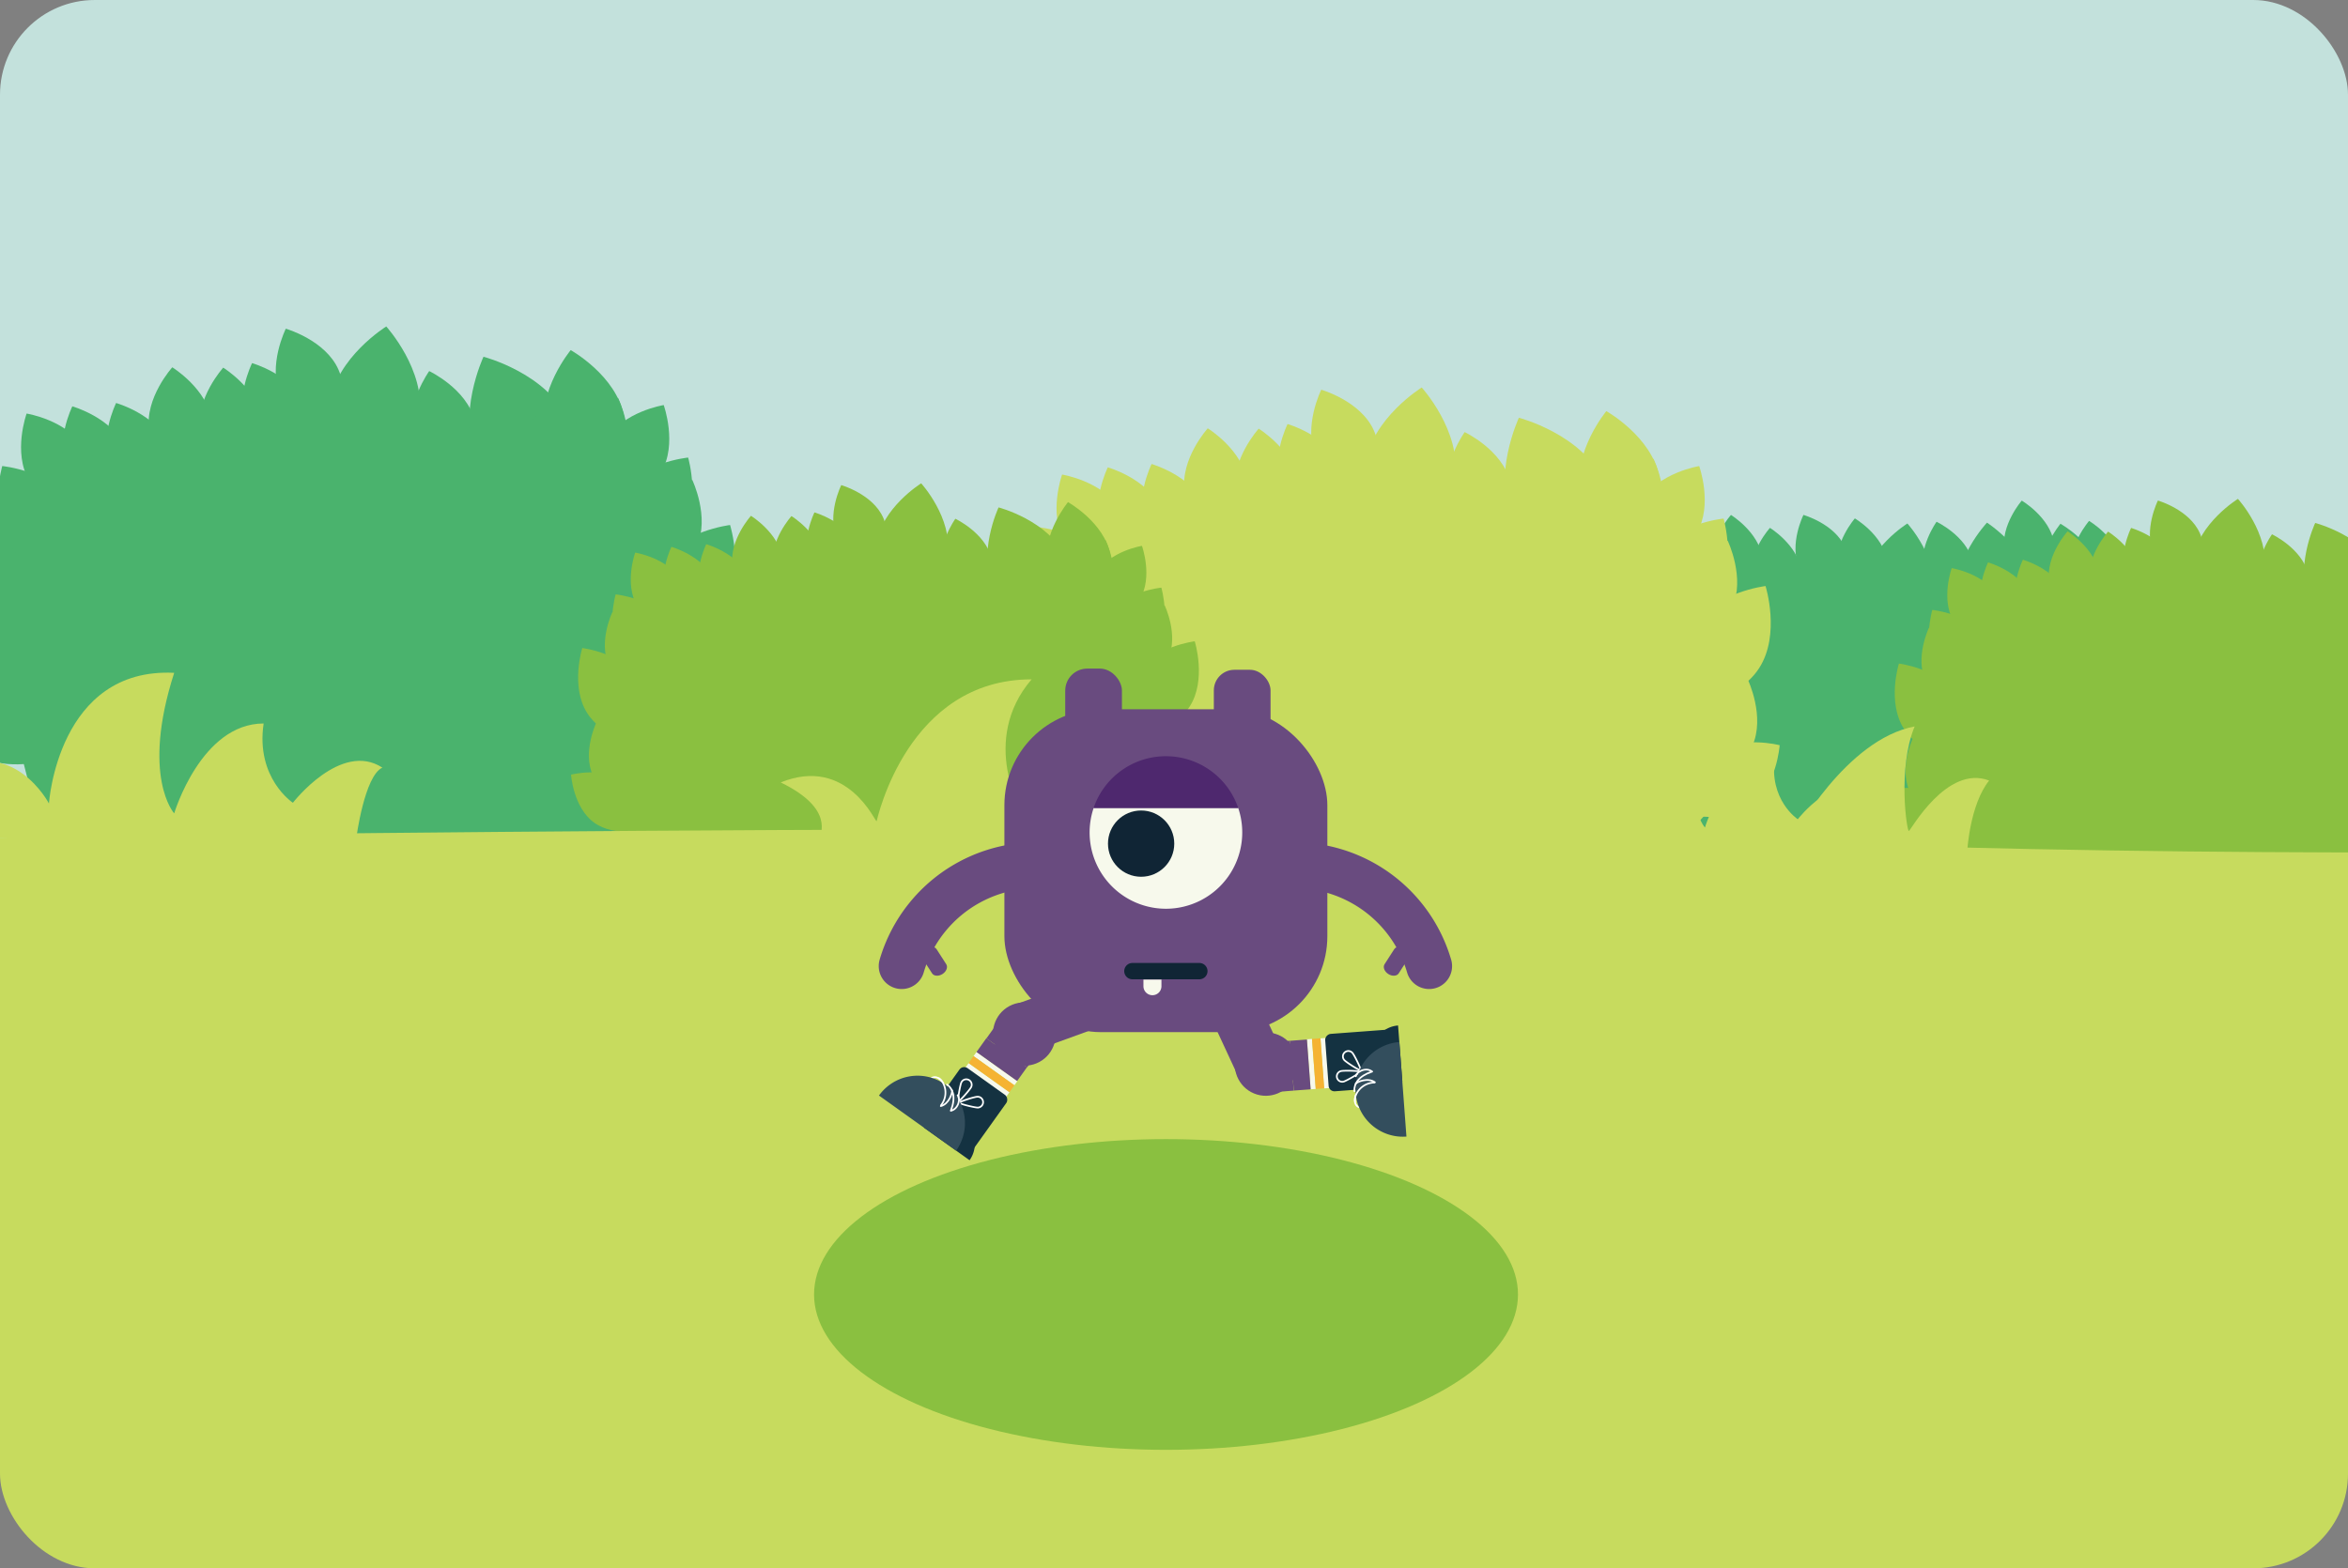 <svg xmlns="http://www.w3.org/2000/svg" xmlns:xlink="http://www.w3.org/1999/xlink" viewBox="0 0 1042.95 696.83"><rect x="0" y="0" width="1042.95" height="696.83" fill="#808080" stroke="none"/><defs><style>.a,.i,.p{fill:none;}.b{clip-path:url(#a);}.c{clip-path:url(#b);}.d{fill:#c3e1dc;}.e{fill:#4ab36d;}.f{fill:#8ac040;}.g{fill:#c7db5e;}.h{fill:#694b7f;}.i{stroke:#694b7f;stroke-width:20.38px;}.i,.j,.p{stroke-linecap:round;stroke-miterlimit:10;}.j{fill:#ee7432;stroke:#102535;stroke-width:7.26px;}.k{fill:#f7f9ec;}.l{fill:#102535;}.m{fill:#4e286e;}.n{fill:#f5b333;}.o{fill:#143241;}.p{stroke:#fff;stroke-width:0.75px;}.q{fill:#334e5d;}</style><clipPath id="a"><rect class="a" width="1042.95" height="696.83" rx="42.08" transform="translate(1042.95 696.83) rotate(180)"/></clipPath><clipPath id="b"><rect class="a" width="1042.95" height="696.83"/></clipPath></defs><title>hotspot_leap_legs</title><g class="b"><g class="c"><rect class="d" x="-3" y="-8.7" width="1049" height="477.61"/><path class="e" d="M854.53,254.63c-2.83-11,5.66-22.8,5.66-22.8s13.07,6.17,15.91,17.22-5.66,22.8-5.66,22.8S857.36,265.69,854.53,254.63Z"/><path class="e" d="M816.2,252.52c-1.81-11.26,7.71-22.18,7.71-22.18s12.46,7.34,14.28,18.6-7.71,22.19-7.71,22.19S818,263.79,816.2,252.52Z"/><path class="e" d="M890.34,244.61c-1.82-11.26,7.7-22.18,7.7-22.18s12.46,7.34,14.28,18.6-7.7,22.19-7.7,22.19S892.15,255.88,890.34,244.61Z"/><path class="e" d="M920.25,253.63c-1.82-11.26,7.7-22.18,7.7-22.18s12.46,7.34,14.28,18.6-7.71,22.19-7.71,22.19S922.06,264.9,920.25,253.63Z"/><path class="e" d="M799.17,252.21c-4.58-10.44,1.89-23.42,1.89-23.42s13.9,3.94,18.49,14.39-1.89,23.42-1.89,23.42S803.76,262.66,799.17,252.21Z"/><path class="e" d="M760.75,250.8c-1.6-11.3,8.13-22,8.13-22s12.32,7.58,13.92,18.88-8.13,22-8.13,22S762.35,262.1,760.75,250.8Z"/><path class="e" d="M778.06,256.54c-1.59-11.3,8.13-22,8.13-22s12.32,7.58,13.92,18.88-8.13,22-8.13,22S779.66,267.84,778.06,256.54Z"/><path class="e" d="M725.21,278.45c-5.77-9.83-.85-23.48-.85-23.48s14.26,2.27,20,12.1.86,23.49.86,23.49S731,288.28,725.21,278.45Z"/><path class="e" d="M712.8,304.67c-4.74-10.38,1.53-23.45,1.53-23.45s14,3.73,18.7,14.1-1.53,23.45-1.53,23.45S717.54,315,712.8,304.67Z"/><path class="e" d="M705.78,353.28c-4.74-10.37,1.53-23.45,1.53-23.45s14,3.73,18.7,14.1-1.53,23.45-1.53,23.45S710.51,363.65,705.78,353.28Z"/><path class="e" d="M750.37,262.81c-4.61-10.42,1.83-23.42,1.83-23.42s13.91,3.91,18.52,14.34-1.83,23.43-1.83,23.43S755,273.25,750.37,262.81Z"/><path class="e" d="M706.31,374.05c-9.21-6.67-10.18-21.15-10.18-21.15s14-3.69,23.19,3S729.5,377,729.5,377,715.53,380.71,706.31,374.05Z"/><path class="e" d="M738.56,269.72c-4.61-10.43,1.83-23.43,1.83-23.43s13.91,3.91,18.52,14.34-1.83,23.43-1.83,23.43S743.17,280.15,738.56,269.72Z"/><path class="e" d="M827.44,259.6c2.25-16.11,19.8-27,19.8-27s13.9,15.29,11.65,31.4-19.8,27-19.8,27S825.19,275.72,827.44,259.6Z"/><path class="e" d="M906.15,261.05c-2.65-14.21,9.08-28.34,9.08-28.34s16,8.91,18.66,23.13-9.09,28.34-9.09,28.34S908.79,275.27,906.15,261.05Z"/><path class="e" d="M869.17,266.59c-2.18-17.8,13.42-34.37,13.42-34.37s19.12,12.28,21.3,30.07-13.41,34.36-13.41,34.36S871.35,284.38,869.17,266.59Z"/><path class="e" d="M718.54,301.19c-7.57-11.24-2.75-27.81-2.75-27.81s17.1,1.64,24.68,12.88,2.75,27.8,2.75,27.8S726.12,312.42,718.54,301.19Z"/><path class="e" d="M703.32,325.84c-7.58-11.77-2.24-28.79-2.24-28.79s17.63,2.07,25.21,13.85,2.23,28.78,2.23,28.78S710.9,337.61,703.32,325.84Z"/><path class="e" d="M947,275.47c5.77-9.83.86-23.48.86-23.48s-14.27,2.28-20,12.1-.86,23.49-.86,23.49S941.2,285.3,947,275.47Z"/><path class="e" d="M959.39,301.69c4.74-10.37-1.54-23.45-1.54-23.45s-14,3.74-18.7,14.11,1.54,23.45,1.54,23.45S954.65,312.06,959.39,301.69Z"/><path class="e" d="M966.41,350.3c4.74-10.37-1.54-23.45-1.54-23.45s-14,3.74-18.7,14.11,1.54,23.45,1.54,23.45S961.67,360.67,966.41,350.3Z"/><path class="e" d="M918.27,271.71c4.61-10.43-1.83-23.42-1.83-23.42s-13.91,3.91-18.52,14.34,1.83,23.42,1.83,23.42S913.66,282.14,918.27,271.71Z"/><path class="e" d="M965.87,371.07c9.22-6.66,10.19-21.15,10.19-21.15s-14-3.68-23.19,3-10.19,21.15-10.19,21.15S956.65,377.74,965.87,371.07Z"/><path class="e" d="M933.63,272.88c4.6-10.43-1.84-23.43-1.84-23.43s-13.91,3.91-18.52,14.34,1.84,23.43,1.84,23.43S929,283.31,933.63,272.88Z"/><path class="e" d="M953.64,298.21c7.58-11.23,2.75-27.81,2.75-27.81s-17.1,1.65-24.67,12.88S929,311.09,929,311.09,946.07,309.45,953.64,298.21Z"/><path class="e" d="M968.87,322.86c7.58-11.77,2.23-28.78,2.23-28.78s-17.62,2.07-25.2,13.84-2.24,28.78-2.24,28.78S961.29,334.63,968.87,322.86Z"/><path class="e" d="M820,248.29l-66.27,16.12-23.36,19.77L715.89,348.6l14.46,56.76h239S961,364.73,959.37,362s-15-73-15-73l-16.61-24.94-51.13-4Z"/><path class="f" d="M1003.49,260.4c-2.85-11.14,5.7-23,5.7-23s13.17,6.22,16,17.35-5.71,23-5.71,23S1006.34,271.53,1003.49,260.4Z"/><path class="f" d="M956.61,246c-4.62-10.52,1.9-23.6,1.9-23.6s14,4,18.63,14.5-1.91,23.59-1.91,23.59S961.23,256.56,956.61,246Z"/><path class="f" d="M944.69,258.17c-4.62-10.52,1.91-23.6,1.91-23.6s14,4,18.62,14.5-1.9,23.59-1.9,23.59S949.31,268.69,944.69,258.17Z"/><path class="f" d="M910.21,258.29c-1.62-11.39,8.19-22.2,8.19-22.2s12.41,7.64,14,19-8.19,22.2-8.19,22.2S911.82,269.67,910.21,258.29Z"/><path class="f" d="M928.2,258.4c-1.61-11.38,8.19-22.2,8.19-22.2s12.41,7.64,14,19-8.19,22.2-8.19,22.2S929.81,269.79,928.2,258.4Z"/><path class="f" d="M867.78,276.1c-5.81-9.91-.86-23.66-.86-23.66s14.37,2.29,20.18,12.19.87,23.66.87,23.66S873.59,286,867.78,276.1Z"/><path class="f" d="M855.27,302.51c-4.77-10.45,1.55-23.62,1.55-23.62s14.06,3.76,18.84,14.21-1.55,23.62-1.55,23.62S860,313,855.27,302.51Z"/><path class="f" d="M848.2,351.48c-4.78-10.44,1.55-23.62,1.55-23.62s14.06,3.76,18.83,14.21S867,365.7,867,365.7,853,361.93,848.2,351.48Z"/><path class="f" d="M896.69,272.31c-4.64-10.51,1.85-23.61,1.85-23.61s14,3.94,18.66,14.45-1.85,23.61-1.85,23.61S901.34,282.82,896.69,272.31Z"/><path class="f" d="M848.74,372.41c-9.29-6.71-10.27-21.31-10.27-21.31s14.08-3.71,23.37,3,10.26,21.31,10.26,21.31S858,379.13,848.74,372.41Z"/><path class="f" d="M881.23,273.48c-4.65-10.51,1.84-23.6,1.84-23.6s14,3.94,18.66,14.45-1.84,23.6-1.84,23.6S885.87,284,881.23,273.48Z"/><path class="f" d="M974.06,248.82c2.27-16.24,20-27.16,20-27.16s14,15.4,11.74,31.63-20,27.17-20,27.17S971.8,265.06,974.06,248.82Z"/><path class="f" d="M1026.25,269.49c-7.64-16.35,2.13-37.13,2.13-37.13s22.13,5.72,29.77,22.07-2.12,37.13-2.12,37.13S1033.89,285.84,1026.25,269.49Z"/><path class="f" d="M861.06,299c-7.63-11.32-2.77-28-2.77-28s17.23,1.65,24.86,13,2.77,28,2.77,28S868.69,310.32,861.06,299Z"/><path class="f" d="M845.72,323.84c-7.64-11.86-2.25-29-2.25-29s17.76,2.08,25.39,14,2.25,29,2.25,29S853.36,335.7,845.72,323.84Z"/><path class="f" d="M1062.29,269.31c4.64-10.51-1.85-23.6-1.85-23.6s-14,3.94-18.66,14.44,1.85,23.61,1.85,23.61S1057.64,279.82,1062.29,269.31Z"/><path class="f" d="M963.29,245.71,896.52,262,873,281.87l-14.6,64.91L873,404H1113.7s-8.4-40.94-10-43.7-15.08-73.5-15.08-73.5l-16.73-25.13-51.52-4Z"/><path class="g" d="M643.43,220.86c-3.59-14,7.16-28.87,7.16-28.87s16.56,7.82,20.14,21.81-7.16,28.87-7.16,28.87S647,234.86,643.43,220.86Z"/><path class="g" d="M584.5,202.82c-5.8-13.22,2.39-29.66,2.39-29.66s17.61,5,23.41,18.22S607.91,221,607.91,221,590.31,216,584.5,202.82Z"/><path class="g" d="M569.52,218.07c-5.8-13.22,2.4-29.66,2.4-29.66s17.6,5,23.4,18.21-2.39,29.66-2.39,29.66S575.33,231.29,569.52,218.07Z"/><path class="g" d="M526.18,218.21c-2-14.31,10.29-27.9,10.29-27.9s15.6,9.6,17.63,23.91-10.3,27.9-10.3,27.9S528.2,232.52,526.18,218.21Z"/><path class="g" d="M548.79,218.36c-2-14.31,10.3-27.9,10.3-27.9s15.6,9.6,17.62,23.9-10.29,27.91-10.29,27.91S550.82,232.67,548.79,218.36Z"/><path class="g" d="M472.85,240.6c-7.3-12.45-1.08-29.74-1.08-29.74s18.06,2.88,25.37,15.33,1.09,29.74,1.09,29.74S480.16,253,472.85,240.6Z"/><path class="g" d="M457.13,273.8c-6-13.14,1.95-29.7,1.95-29.7s17.67,4.73,23.67,17.86-1.94,29.7-1.94,29.7S463.13,286.93,457.13,273.8Z"/><path class="g" d="M448.24,335.35c-6-13.13,1.95-29.69,1.95-29.69s17.67,4.73,23.67,17.86-1.94,29.69-1.94,29.69S454.24,348.48,448.24,335.35Z"/><path class="g" d="M509.2,235.83c-5.84-13.2,2.32-29.66,2.32-29.66s17.61,5,23.45,18.16S532.65,254,532.65,254,515,249,509.2,235.83Z"/><path class="g" d="M448.92,361.66c-11.67-8.44-12.9-26.79-12.9-26.79s17.69-4.66,29.36,3.77,12.91,26.79,12.91,26.79S460.59,370.1,448.92,361.66Z"/><path class="g" d="M489.75,237.31c-5.83-13.2,2.32-29.66,2.32-29.66s17.62,4.95,23.46,18.16-2.32,29.66-2.32,29.66S495.59,250.52,489.75,237.31Z"/><path class="g" d="M606.44,206.32c2.85-20.41,25.07-34.15,25.07-34.15s17.6,19.36,14.75,39.77-25.07,34.14-25.07,34.14S603.59,226.73,606.44,206.32Z"/><path class="g" d="M702,218.57c-3.35-18,11.51-35.9,11.51-35.9S733.75,194,737.1,212s-11.5,35.9-11.5,35.9S705.32,236.57,702,218.57Z"/><path class="g" d="M672,232.29c-9.6-20.55,2.67-46.67,2.67-46.67s27.82,7.19,37.42,27.74S709.47,260,709.47,260,681.64,252.84,672,232.29Z"/><path class="g" d="M464.41,269.39c-9.59-14.22-3.48-35.21-3.48-35.21s21.65,2.08,31.24,16.3,3.48,35.22,3.48,35.22S474,283.62,464.41,269.39Z"/><path class="g" d="M445.13,300.61c-9.6-14.91-2.84-36.46-2.84-36.46s22.33,2.63,31.92,17.54S477,318.13,477,318.13,454.72,315.51,445.13,300.61Z"/><path class="g" d="M753.67,236.83c7.31-12.45,1.09-29.74,1.09-29.74s-18.07,2.88-25.38,15.33-1.08,29.74-1.08,29.74S746.36,249.28,753.67,236.83Z"/><path class="g" d="M769.39,270c6-13.13-1.94-29.7-1.94-29.7s-17.68,4.73-23.68,17.86,2,29.7,2,29.7S763.39,283.16,769.39,270Z"/><path class="g" d="M778.29,331.58c6-13.13-1.95-29.69-1.95-29.69s-17.68,4.73-23.68,17.86,2,29.7,2,29.7S772.28,344.72,778.29,331.58Z"/><path class="g" d="M717.33,232.06c5.83-13.2-2.32-29.66-2.32-29.66s-17.62,4.95-23.45,18.16,2.32,29.67,2.32,29.67S711.49,245.27,717.33,232.06Z"/><path class="g" d="M777.6,357.89c11.68-8.44,12.9-26.78,12.9-26.78s-17.69-4.67-29.36,3.76-12.9,26.79-12.9,26.79S765.93,366.33,777.6,357.89Z"/><path class="g" d="M736.77,233.54c5.84-13.2-2.32-29.66-2.32-29.66s-17.61,5-23.45,18.16,2.32,29.66,2.32,29.66S730.94,246.75,736.77,233.54Z"/><path class="g" d="M762.12,265.62c9.59-14.22,3.48-35.21,3.48-35.21s-21.65,2.08-31.24,16.31-3.48,35.21-3.48,35.21S752.53,279.85,762.12,265.62Z"/><path class="g" d="M781.4,296.84c9.6-14.91,2.83-36.45,2.83-36.45s-22.32,2.62-31.92,17.53-2.83,36.45-2.83,36.45S771.8,311.74,781.4,296.84Z"/><path class="g" d="M592.9,202.4,509,222.82l-29.58,25-18.35,81.58,18.31,71.87H719.43s52-51.46,49.94-54.93-19-92.39-19-92.39l-21-31.57-64.75-5.09Z"/><path class="e" d="M183.48,193.75c-3.58-14,7.17-28.87,7.17-28.87s16.56,7.81,20.14,21.81-7.17,28.87-7.17,28.87S187.06,207.75,183.48,193.75Z"/><path class="e" d="M124.56,175.71c-5.81-13.22,2.39-29.66,2.39-29.66s17.6,5,23.41,18.22S148,193.93,148,193.93,130.36,188.93,124.56,175.71Z"/><path class="e" d="M109.58,191c-5.8-13.22,2.39-29.66,2.39-29.66s17.6,5,23.41,18.21S133,209.17,133,209.17,115.38,204.18,109.58,191Z"/><path class="e" d="M66.23,191.1c-2-14.31,10.3-27.9,10.3-27.9s15.6,9.6,17.62,23.91S83.86,215,83.86,215,68.26,205.41,66.23,191.1Z"/><path class="e" d="M88.85,191.25c-2-14.31,10.3-27.9,10.3-27.9s15.59,9.6,17.62,23.9-10.29,27.91-10.29,27.91S90.87,205.56,88.85,191.25Z"/><path class="e" d="M12.91,213.49C5.6,201,11.82,183.75,11.82,183.75s18.07,2.88,25.38,15.33,1.08,29.74,1.08,29.74S20.22,225.93,12.91,213.49Z"/><path class="e" d="M-2.81,246.68C-8.81,233.55-.87,217-.87,217s17.68,4.73,23.68,17.86-1.94,29.7-1.94,29.7S3.19,259.82-2.81,246.68Z"/><path class="e" d="M-11.71,308.24c-6-13.13,2-29.69,2-29.69s17.68,4.73,23.68,17.86S12,326.1,12,326.1-5.7,321.37-11.71,308.24Z"/><path class="e" d="M49.25,208.72c-5.83-13.21,2.32-29.66,2.32-29.66S69.19,184,75,197.22s-2.31,29.66-2.31,29.66S55.09,221.93,49.25,208.72Z"/><path class="e" d="M-11,334.55c-11.68-8.44-12.9-26.79-12.9-26.79s17.69-4.66,29.36,3.77,12.9,26.79,12.9,26.79S.65,343-11,334.55Z"/><path class="e" d="M29.81,210.2C24,197,32.13,180.54,32.13,180.54s17.62,5,23.45,18.16-2.32,29.66-2.32,29.66S35.64,223.41,29.81,210.2Z"/><path class="e" d="M146.5,179.21c2.85-20.41,25.07-34.15,25.07-34.15s17.6,19.36,14.75,39.76S161.25,219,161.25,219,143.65,199.61,146.5,179.21Z"/><path class="e" d="M242,191.46c-3.35-18,11.5-35.9,11.5-35.9s20.28,11.29,23.63,29.29-11.5,35.9-11.5,35.9S245.38,209.46,242,191.46Z"/><path class="e" d="M212.1,205.18c-9.61-20.55,2.66-46.67,2.66-46.67s27.83,7.19,37.43,27.74-2.66,46.67-2.66,46.67S221.7,225.73,212.1,205.18Z"/><path class="e" d="M4.46,242.28C-5.13,228.05,1,207.07,1,207.07s21.65,2.08,31.24,16.3,3.49,35.22,3.49,35.22S14.05,256.51,4.46,242.28Z"/><path class="e" d="M-14.82,273.5c-9.6-14.91-2.83-36.46-2.83-36.46s22.32,2.63,31.92,17.53S17.1,291,17.1,291-5.22,288.4-14.82,273.5Z"/><path class="e" d="M293.73,209.72c7.3-12.45,1.08-29.74,1.08-29.74s-18.06,2.88-25.37,15.33-1.09,29.74-1.09,29.74S286.42,222.16,293.73,209.72Z"/><path class="e" d="M309.45,242.92c6-13.14-1.95-29.7-1.95-29.7s-17.67,4.73-23.67,17.86,1.94,29.7,1.94,29.7S303.45,256.05,309.45,242.92Z"/><path class="e" d="M318.34,304.47c6-13.13-1.95-29.69-1.95-29.69s-17.67,4.73-23.67,17.86,1.94,29.69,1.94,29.69S312.34,317.61,318.34,304.47Z"/><path class="e" d="M257.38,205c5.84-13.21-2.31-29.66-2.31-29.66s-17.62,5-23.46,18.16,2.32,29.66,2.32,29.66S251.55,218.16,257.38,205Z"/><path class="e" d="M317.66,330.78c11.67-8.44,12.9-26.78,12.9-26.78s-17.69-4.67-29.36,3.76-12.91,26.79-12.91,26.79S306,339.22,317.66,330.78Z"/><path class="e" d="M276.83,206.43c5.83-13.2-2.32-29.66-2.32-29.66s-17.62,4.95-23.45,18.16,2.31,29.66,2.31,29.66S271,219.64,276.83,206.43Z"/><path class="e" d="M302.17,238.51c9.6-14.22,3.49-35.21,3.49-35.21s-21.66,2.08-31.25,16.31-3.48,35.21-3.48,35.21S292.58,252.74,302.17,238.51Z"/><path class="e" d="M321.46,269.73c9.59-14.91,2.83-36.46,2.83-36.46S302,235.9,292.37,250.8s-2.83,36.45-2.83,36.45S311.86,284.63,321.46,269.73Z"/><path class="e" d="M133,175.29,49,195.71l-29.57,25L1.11,302.33,19.42,374.2H322s-10.56-51.46-12.58-54.93-19-92.39-19-92.39l-21-31.57-64.75-5.09Z"/><path class="f" d="M418.66,253.49c-2.85-11.13,5.7-23,5.7-23s13.18,6.22,16,17.35-5.71,23-5.71,23S421.51,264.63,418.66,253.49Z"/><path class="f" d="M371.78,239.14c-4.62-10.52,1.9-23.6,1.9-23.6s14,4,18.63,14.49-1.91,23.6-1.91,23.6S376.4,249.66,371.78,239.14Z"/><path class="f" d="M359.86,251.27c-4.61-10.52,1.91-23.6,1.91-23.6s14,4,18.62,14.49-1.9,23.6-1.9,23.6S364.48,261.79,359.86,251.27Z"/><path class="f" d="M325.38,251.38c-1.61-11.38,8.19-22.2,8.19-22.2s12.41,7.64,14,19-8.19,22.19-8.19,22.19S327,262.77,325.38,251.38Z"/><path class="f" d="M343.37,251.5c-1.61-11.39,8.19-22.2,8.19-22.2s12.41,7.64,14,19-8.19,22.2-8.19,22.2S345,262.88,343.37,251.5Z"/><path class="f" d="M283,269.19c-5.81-9.9-.86-23.66-.86-23.66s14.37,2.3,20.18,12.2.87,23.66.87,23.66S288.76,279.09,283,269.19Z"/><path class="f" d="M270.44,295.6C265.67,285.16,272,272,272,272s14.06,3.76,18.84,14.21-1.55,23.63-1.55,23.63S275.21,306.05,270.44,295.6Z"/><path class="f" d="M263.37,344.58c-4.78-10.45,1.55-23.62,1.55-23.62s14.06,3.76,18.83,14.21-1.54,23.62-1.54,23.62S268.14,355,263.37,344.58Z"/><path class="f" d="M311.87,265.4c-4.65-10.51,1.84-23.6,1.84-23.6s14,3.94,18.66,14.45-1.85,23.6-1.85,23.6S316.51,275.91,311.87,265.4Z"/><path class="f" d="M263.91,365.51c-9.29-6.71-10.26-21.31-10.26-21.31s14.07-3.71,23.36,3,10.26,21.31,10.26,21.31S273.2,372.22,263.91,365.51Z"/><path class="f" d="M296.4,266.58c-4.65-10.51,1.84-23.6,1.84-23.6s14,3.94,18.66,14.44S315.06,281,315.06,281,301,277.09,296.4,266.58Z"/><path class="f" d="M389.23,241.92c2.27-16.24,19.95-27.17,19.95-27.17s14,15.4,11.74,31.64S401,273.55,401,273.55,387,258.16,389.23,241.92Z"/><path class="f" d="M465.24,251.66c-2.66-14.32,9.15-28.56,9.15-28.56s16.13,9,18.8,23.31S484,275,484,275,467.91,266,465.24,251.66Z"/><path class="f" d="M441.43,262.58c-7.65-16.34,2.12-37.13,2.12-37.13s22.13,5.72,29.77,22.07-2.12,37.13-2.12,37.13S449.06,278.93,441.43,262.58Z"/><path class="f" d="M276.23,292.1c-7.63-11.32-2.77-28-2.77-28s17.23,1.66,24.86,13,2.77,28,2.77,28S283.86,303.42,276.23,292.1Z"/><path class="f" d="M260.89,316.94c-7.64-11.86-2.25-29-2.25-29S276.4,290,284,301.88s2.25,29,2.25,29S268.53,328.8,260.89,316.94Z"/><path class="f" d="M506.37,266.19c5.82-9.9.87-23.66.87-23.66s-14.38,2.3-20.19,12.2-.87,23.66-.87,23.66S500.56,276.1,506.37,266.19Z"/><path class="f" d="M518.88,292.61c4.78-10.45-1.55-23.63-1.55-23.63s-14.06,3.77-18.84,14.21S500,306.82,500,306.82,514.11,303.06,518.88,292.61Z"/><path class="f" d="M526,341.58c4.77-10.45-1.55-23.62-1.55-23.62s-14.07,3.76-18.84,14.21,1.55,23.62,1.55,23.62S521.18,352,526,341.58Z"/><path class="f" d="M477.46,262.4c4.64-10.51-1.85-23.6-1.85-23.6s-14,3.94-18.66,14.45,1.85,23.6,1.85,23.6S472.82,272.91,477.46,262.4Z"/><path class="f" d="M525.41,362.51c9.29-6.71,10.27-21.31,10.27-21.31s-14.08-3.71-23.37,3-10.26,21.31-10.26,21.31S516.13,369.22,525.41,362.51Z"/><path class="f" d="M492.93,263.58c4.64-10.51-1.85-23.6-1.85-23.6s-14,3.94-18.66,14.44S474.27,278,474.27,278,488.28,274.09,492.93,263.58Z"/><path class="f" d="M513.09,289.1c7.63-11.32,2.77-28,2.77-28s-17.22,1.65-24.85,13-2.77,28-2.77,28S505.46,300.42,513.09,289.1Z"/><path class="f" d="M528.43,313.94c7.64-11.86,2.26-29,2.26-29s-17.77,2.09-25.4,13.95-2.25,29-2.25,29S520.8,325.8,528.43,313.94Z"/><path class="f" d="M378.46,238.8l-66.77,16.25L288.16,275l-14.6,64.9,14.57,57.18H528.88s-8.4-40.93-10-43.7-15.08-73.5-15.08-73.5l-16.73-25.12-51.52-4Z"/><path class="g" d="M1300.08,378c-189.19,0-324.37,3.86-556.34-5.64-211.62-8.68-762.6.11-762.6.11v12.28c30.42,2.37,60.43,3.93,91.24,7.08,30.83,1.38,60.26-4.15,89.69-5.53,36.44-4.15,74.28,1.38,110.72,1.38,42,1.38,85.49,1.38,127.53,0,206-11.06,412,11.06,618.06,4.15,57.46-1.38,114.92-2.77,173.78,0,107.92,8.3,213-15.21,322.34-2.77,50.07,7.06,98.1-.89,148.42-10.23v-6.47S1489.27,378,1300.08,378Z"/><path class="g" d="M364.63,372.17c-1.1-1.1,6.91-12.45-17.85-24.53,29.86-12.08,42.25,18.3,42.61,17.21s13.73-63,68.83-63c-23.29,27.19-4.37,59.67-3.28,59.3s21.48-37.82,45.52-28.61c-18.1,13.39-12.38,39.6-12.38,39.6Z"/><path class="g" d="M777.16,377.83c-.86-.86,5.42-9.75-14-19.21,23.39-9.47,33.09,14.34,33.38,13.48s23.39-43.6,53.92-49.33c-7.7,18.64-3.42,46.74-2.57,46.46s16.83-29.64,35.66-22.42c-8.56,10.66-9.7,31-9.7,31Z"/><path class="g" d="M158.28,372.29s3.61-27.59,11.56-31.22c-18.42-12-39.74,15.61-39.74,15.61s-16.61-10.89-13-35.22c-27.81,0-39.73,39.94-39.73,39.94s-14.81-16.34,0-62.45C25.72,296.41,21.74,357,21.74,357S5.85,326.54-23,343.25c23.12,11.62,15.17,29,15.17,29Z"/><path class="g" d="M820.58,376.24s2.82-21.58,9-24.42C815.21,342.45,798.55,364,798.55,364s-13-8.52-10.17-27.54c-21.75,0-31.07,31.23-31.07,31.23s-11.58-12.77,0-48.83c-40.4-2-43.5,45.43-43.5,45.43s-12.43-23.86-35-10.79c18.08,9.08,11.87,22.71,11.87,22.71Z"/><rect class="g" x="-8" y="379.91" width="1053.51" height="400.92"/><rect class="a" x="181.16" y="-3.81" width="340.45" height="540.47" rx="12"/></g></g><ellipse class="f" cx="517.93" cy="575.16" rx="156.34" ry="69.03"/><rect class="h" x="446.14" y="315.14" width="143.45" height="143.45" rx="42.62"/><path class="h" d="M616.66,432.77c-1.74-1.11-2.48-3.07-1.66-4.35l4.31-6.7c.83-1.28,2.92-1.42,4.65-.3h0c1.73,1.11,2.48,3.07,1.65,4.35l-4.31,6.7C620.49,433.75,618.4,433.89,616.66,432.77Z"/><path class="i" d="M634.8,429.25A62.31,62.31,0,0,0,557.38,387"/><path class="h" d="M418.65,432.77c1.74-1.11,2.48-3.07,1.66-4.35l-4.31-6.7c-.83-1.28-2.92-1.42-4.65-.3h0c-1.73,1.11-2.48,3.07-1.65,4.35l4.31,6.7C414.82,433.75,416.91,433.89,418.65,432.77Z"/><path class="i" d="M400.51,429.25A62.31,62.31,0,0,1,477.93,387"/><rect class="h" x="473.16" y="297.07" width="25.19" height="35.08" rx="9.79"/><rect class="h" x="539.17" y="297.6" width="25.19" height="40.99" rx="9.14"/><line class="j" x1="502.99" y1="431.49" x2="532.74" y2="431.49"/><path class="k" d="M511.9,442.19a4,4,0,0,0,4-4v-2.94h-8v2.94A4,4,0,0,0,511.9,442.19Z"/><path class="k" d="M485.76,359H550a33.9,33.9,0,1,1-64.22,0Z"/><circle class="l" cx="506.87" cy="374.84" r="14.72"/><path class="m" d="M517.87,336A33.9,33.9,0,0,1,550,359H485.76A33.9,33.9,0,0,1,517.87,336Z"/><path class="k" d="M419.58,487.28a11.18,11.18,0,0,0,2.59,15.55h0a11.18,11.18,0,0,0,15.55-2.59l10.66-14.93-18.13-12.95Z"/><rect class="k" x="441.03" y="463.69" width="2.29" height="22.29" transform="translate(-201.23 558.6) rotate(-54.46)"/><rect class="n" x="438.52" y="466.15" width="3.78" height="22.29" transform="translate(-203.97 558.2) rotate(-54.46)"/><rect class="o" x="416.59" y="477.76" width="25.57" height="29.91" rx="2.58" transform="translate(366.41 -157.8) rotate(35.54)"/><path class="p" d="M431.38,483c-.57,1.2-5.28,6.56-5.71,6.35s.78-7.23,1.36-8.43a2.41,2.41,0,1,1,4.35,2.08Z"/><path class="p" d="M434.19,487.3c-1.34,0-8.14,2.2-8.12,2.68s6.95,2.18,8.28,2.14a2.41,2.41,0,1,0-.16-4.82Z"/><path class="p" d="M413.77,479c3.71-2.37,9.12,5.51,4.2,12.14"/><path class="o" d="M427.76,498.08a12.49,12.49,0,0,0-17.43,2.9l20.34,14.53A12.49,12.49,0,0,0,427.76,498.08Z"/><path class="q" d="M419.81,481.87a21.07,21.07,0,0,0-29.38,4.9l34.27,24.48A21.07,21.07,0,0,0,419.81,481.87Z"/><path class="p" d="M420.7,481.89c2.66,1.9,3.89,5.79,1.73,11.39"/><path class="p" d="M422.89,484.46c.18,1.14-1.33,6.07-5,7"/><path class="p" d="M425.35,486.63c1.33.95.67,6.08-3,6.91"/><path class="p" d="M418,491.09a9.11,9.11,0,0,0,1.09-9.52,7.11,7.11,0,0,0-1-1.57,5.52,5.52,0,0,0-1-.91"/><rect class="h" x="441.2" y="459.75" width="7.51" height="22.18" transform="translate(-196.81 559.19) rotate(-54.46)"/><path class="h" d="M463.16,464.55c.43-.6-3.28-4-8.24-7.54h0c-5-3.55-9.38-5.95-9.81-5.35l-6.94,9.71,18.05,12.89Z"/><path class="h" d="M487.08,456.8c1.86-.67,1.68-5.91-.4-11.65h0c-2.08-5.73-5.3-9.87-7.16-9.19l-30,10.88,7.56,20.85Z"/><ellipse class="h" cx="454.99" cy="459.46" rx="13.89" ry="14.09" transform="translate(-162.27 266.83) rotate(-27.95)"/><path class="k" d="M606.45,482.24a11.19,11.19,0,0,0,10.29-11.95h0A11.17,11.17,0,0,0,604.8,460l-18.3,1.36,1.66,22.23Z"/><rect class="k" x="581.28" y="461.71" width="2.29" height="22.29" transform="translate(-33.56 44.63) rotate(-4.27)"/><rect class="n" x="583.56" y="461.48" width="3.78" height="22.29" transform="translate(-33.53 44.86) rotate(-4.27)"/><rect class="o" x="591.57" y="456.29" width="25.57" height="29.91" rx="2.58" transform="translate(179.37 1108.97) rotate(-94.27)"/><path class="p" d="M595.61,475.91c1.29-.33,8.43-.15,8.54.32s-6.06,4-7.35,4.36a2.41,2.41,0,0,1-1.19-4.68Z"/><path class="p" d="M597.11,471c.89,1,6.9,4.84,7.26,4.51s-2.77-6.73-3.66-7.72a2.41,2.41,0,1,0-3.6,3.21Z"/><path class="p" d="M603.77,492c-4.19-1.32-1.6-10.52,6.64-11"/><path class="o" d="M609.51,469a12.49,12.49,0,0,0,13.39,11.53L621,455.64A12.5,12.5,0,0,0,609.51,469Z"/><path class="q" d="M602.15,485.53A21.07,21.07,0,0,0,624.72,505l-3.13-42A21.06,21.06,0,0,0,602.15,485.53Z"/><path class="p" d="M601.6,484.82c-.25-3.25,1.95-6.69,7.64-8.61"/><path class="p" d="M602.17,481.51c.75-.88,5.51-2.87,8.54-.62"/><path class="p" d="M602.26,478.23c-.12-1.63,4.24-4.41,7.23-2.12"/><path class="p" d="M610.41,481a9.11,9.11,0,0,0-8,5.25,6.67,6.67,0,0,0-.53,1.8,5,5,0,0,0,0,1.39"/><rect class="h" x="573.81" y="462.18" width="7.51" height="22.18" transform="translate(-33.6 44.27) rotate(-4.27)"/><path class="h" d="M561.09,463.32c-.74.05-1,5.07-.52,11.15h0c.46,6.09,1.43,11,2.17,11l11.9-.89L573,462.43Z"/><path class="h" d="M558.66,444.31c-.73-1.58-5.86-.77-11.39,1.8h0c-5.53,2.57-9.46,6-8.72,7.54l11.85,25.53,20.11-9.34Z"/><ellipse class="h" cx="562.41" cy="472.85" rx="14.09" ry="13.89" transform="translate(-88.15 814.42) rotate(-67.76)"/></svg>